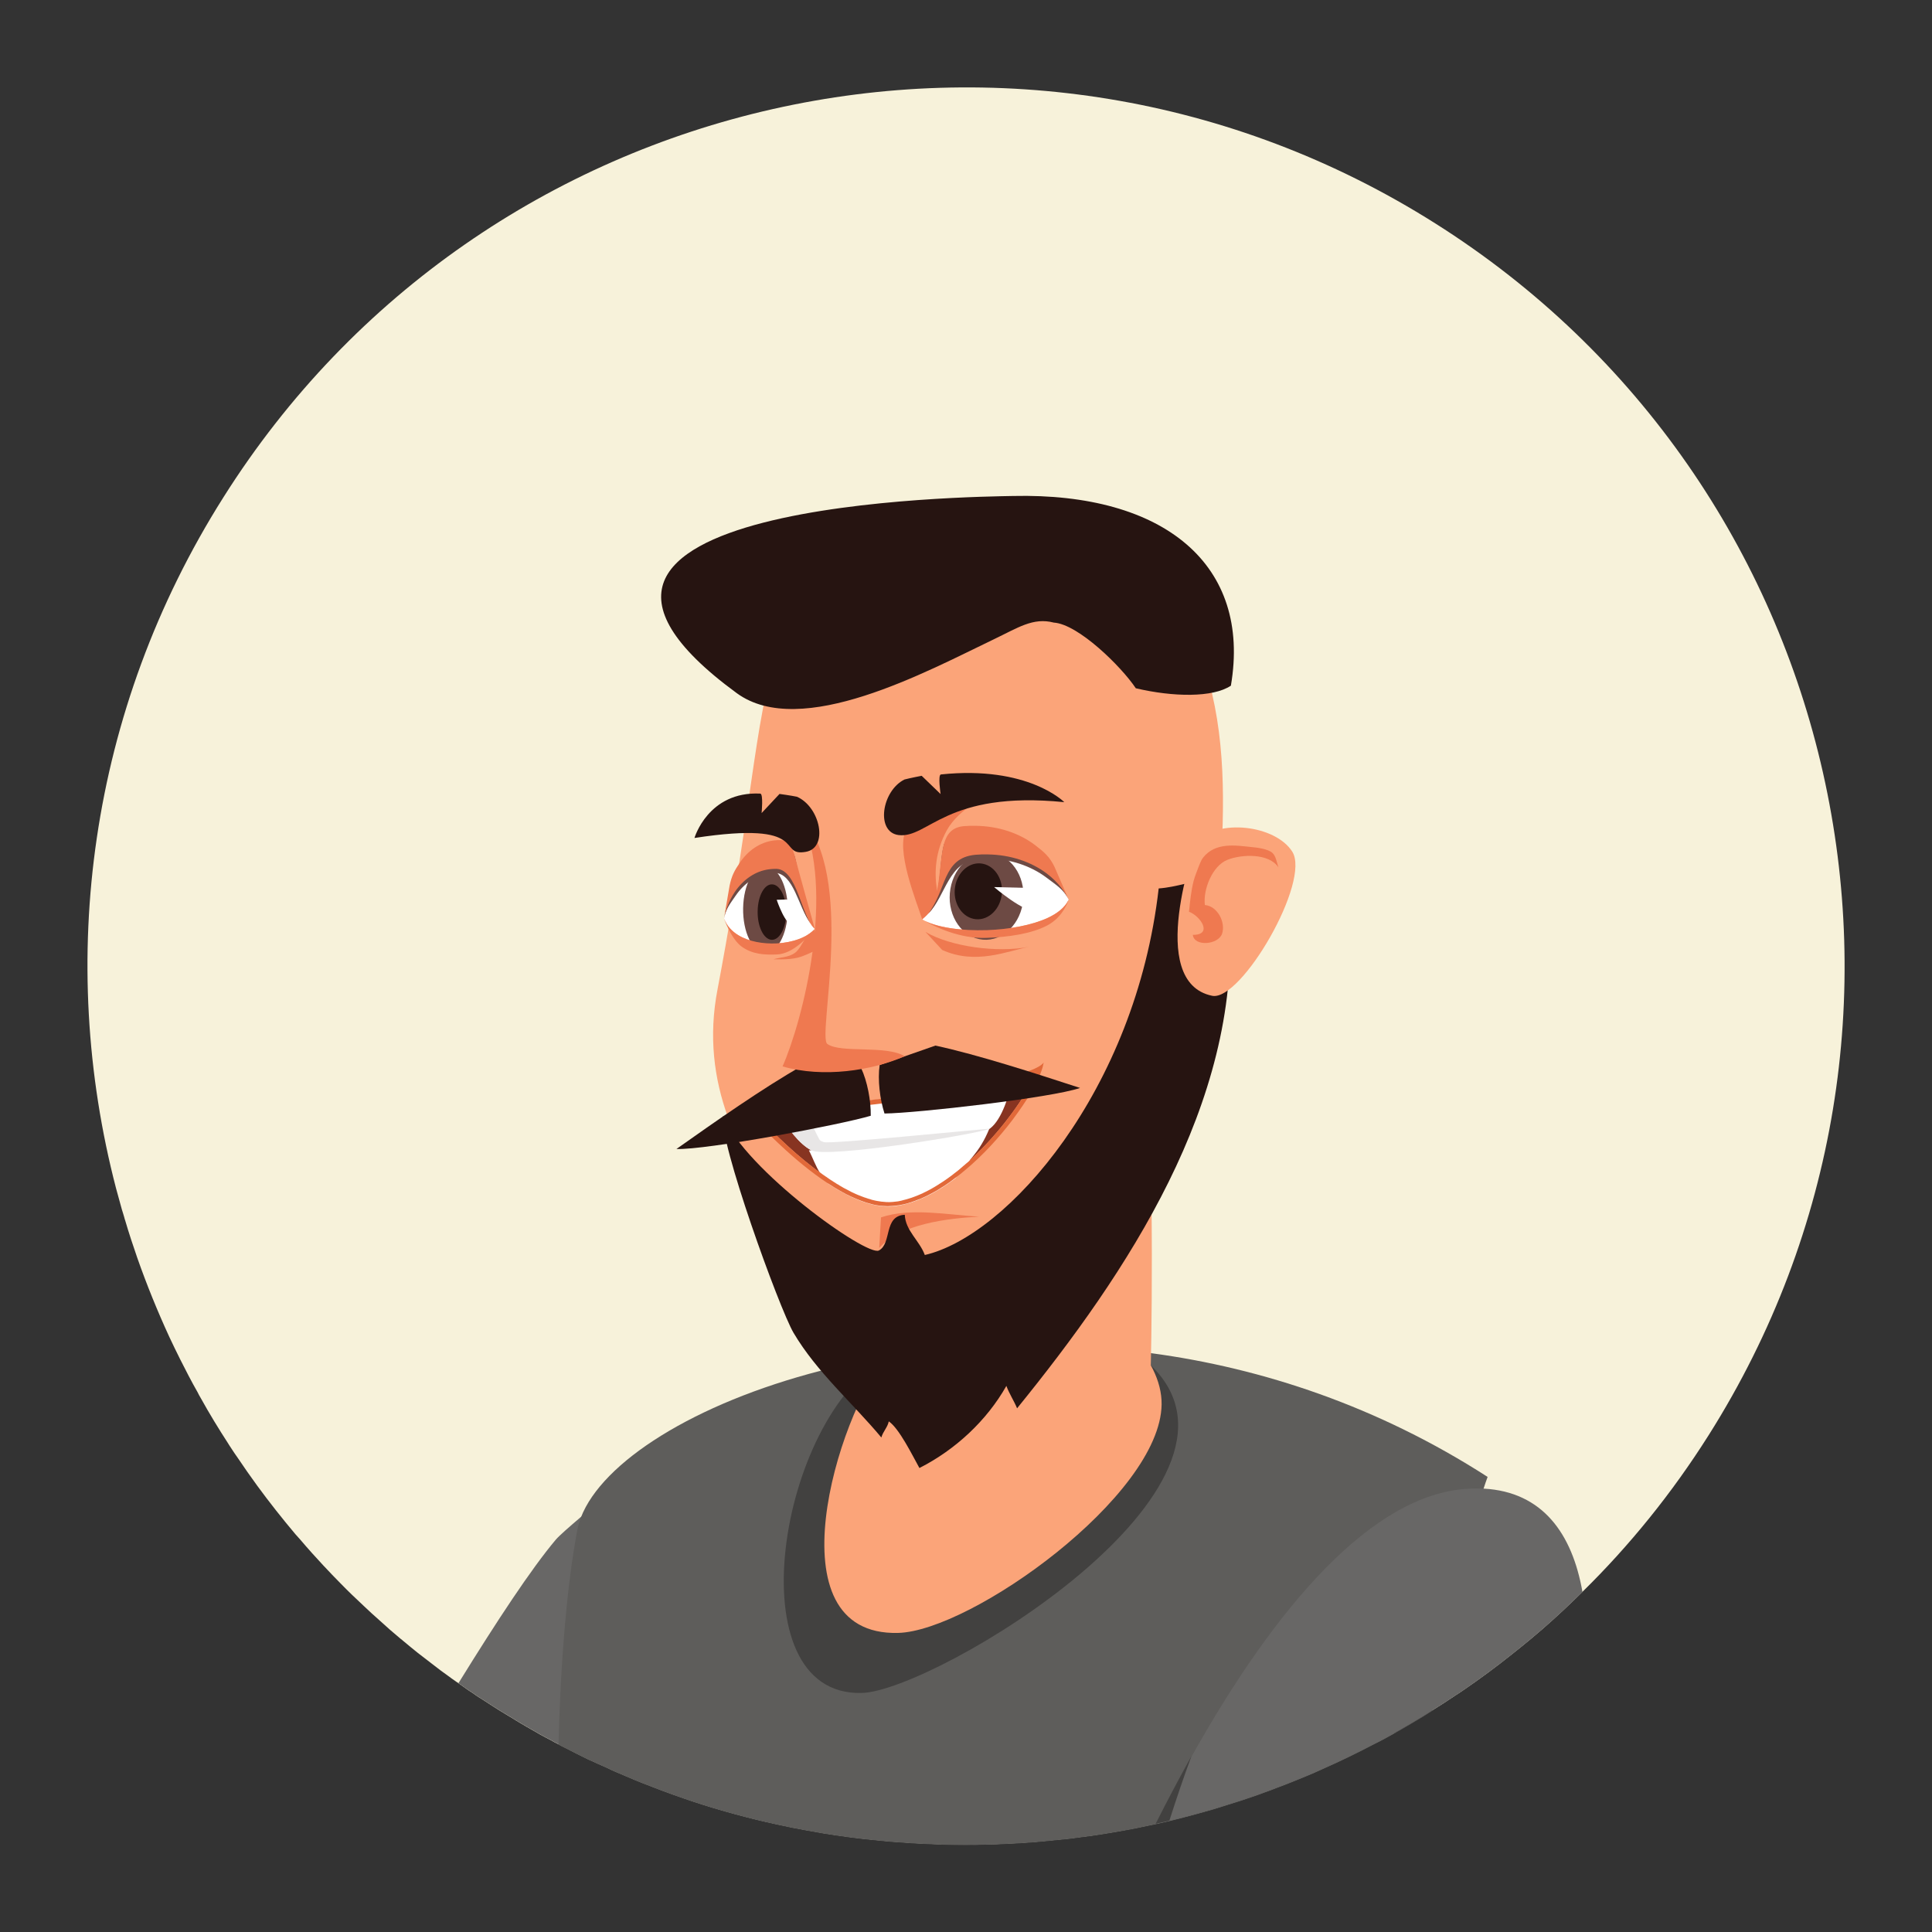 <?xml version="1.0" encoding="utf-8"?>
<!-- Generator: Adobe Illustrator 27.2.0, SVG Export Plug-In . SVG Version: 6.00 Build 0)  -->
<svg version="1.1" id="Layer_1" xmlns="http://www.w3.org/2000/svg" xmlns:xlink="http://www.w3.org/1999/xlink" x="0px" y="0px"
	 viewBox="0 0 171.51 171.51" style="enable-background:new 0 0 171.51 171.51;" xml:space="preserve">
<rect x="0" y="0" width="171.51" height="171.51" fill="#333333" stroke="none"/>
<style type="text/css">
	.st0{fill:#F7F2DA;}
	.st1{fill:#FBA479;}
	.st2{fill:#FFFFFF;}
	.st3{fill:#E1DFEA;}
	.st4{fill:#261411;}
	.st5{fill:#60312B;}
	.st6{fill:#EF7950;}
	.st7{fill:#60281F;}
	.st8{fill:#E8E6E6;}
	.st9{fill:#3A2827;}
	.st10{fill:#CCCCCC;}
	.st11{fill:#595857;}
	.st12{fill:#F28C5F;}
	.st13{fill:#E26939;}
	.st14{fill:#56413D;}
	.st15{fill:#44322E;}
	.st16{fill:#873421;}
	.st17{fill:#EA6CA0;}
	.st18{fill:#DB5290;}
	.st19{fill:#F48656;}
	.st20{fill:#82112F;}
	.st21{fill:#D85039;}
	.st22{fill:#574984;}
	.st23{fill:#291C51;}
	.st24{fill:#FC5135;}
	.st25{fill:#FFCC7B;}
	.st26{fill:#E8A749;}
	.st27{fill:#6D4A44;}
	.st28{fill:#D1E3E8;}
	.st29{fill:#FCFBFA;}
	.st30{fill:#4C4C4B;}
	.st31{fill:#686868;}
	.st32{fill:#FFB884;}
	.st33{fill:#EF9C62;}
	.st34{fill:#874410;}
	.st35{fill:#6D340D;}
	.st36{fill:#E89258;}
	.st37{fill:#3A2E26;}
	.st38{fill:#4C3F35;}
	.st39{opacity:0.1;}
	.st40{fill:#60120F;}
	.st41{fill:#F4F0ED;}
	.st42{fill:#E0312D;}
	.st43{fill:#F42F2F;}
	.st44{fill:#D31111;}
	.st45{fill:#DB9B19;}
	.st46{fill:#AF740B;}
	.st47{fill:#CC2121;}
	.st48{fill:#F74B4B;}
	.st49{fill:#FCF9E8;}
	.st50{opacity:0.5;fill:#827571;}
	.st51{fill:#665D5C;}
	.st52{fill:#4F4746;}
	.st53{fill:#5E3B2F;}
	.st54{fill:#492E27;}
	.st55{opacity:0.4;}
	.st56{fill:#443A36;}
	.st57{fill:#51415E;}
	.st58{fill:#066FB7;}
	.st59{fill:#066396;}
	.st60{fill:#0D8FD6;}
	.st61{fill:#FEAC74;}
	.st62{fill:#E3784C;}
	.st63{fill:#580801;}
	.st64{fill:#440502;}
	.st65{fill:#00ABB2;}
	.st66{fill:#008C8C;}
	.st67{fill:#914E34;}
	.st68{fill:#5B2E1D;}
	.st69{fill:#6A3221;}
	.st70{fill:#FAFAFC;}
	.st71{fill:#2B3B3F;}
	.st72{fill:#3F565B;}
	.st73{fill:#EF7348;}
	.st74{fill:#6F3D26;}
	.st75{fill:#BBBEBF;}
	.st76{fill:#D3D3D3;}
	.st77{fill:#939A9E;}
	.st78{fill:#F79C5E;}
	.st79{fill:#E07832;}
	.st80{fill:#604135;}
	.st81{fill:#EFEAE8;}
	.st82{fill:#4F3229;}
	.st83{fill:#1A3D3A;}
	.st84{fill:#E8E8E8;}
	.st85{fill:#0C83C4;}
	.st86{fill:#1B96EA;}
	.st87{fill:#B50F0F;}
	.st88{opacity:0.4;fill:#E89258;}
	.st89{fill:#26ACF7;}
	.st90{fill:#F45347;}
	.st91{fill:#FF3939;}
	.st92{fill:#686766;}
	.st93{fill:#5E5D5B;}
	.st94{fill:#424140;}
	.st95{fill:#E7E1CB;}
	.st96{fill:#D6CFBA;}
	.st97{fill:#CE5C37;}
	.st98{fill:#B74D30;}
	.st99{fill:#1B313D;}
	.st100{fill:#36474F;}
	.st101{fill:#29526D;}
	.st102{fill:#FCBD88;}
	.st103{fill:#FCA265;}
	.st104{fill:#496B7A;}
	.st105{fill:#B76049;}
	.st106{fill:#EDEDED;}
	.st107{fill:#7C7979;}
	.st108{fill:#EFE6E8;}
	.st109{fill:#B20D28;}
	.st110{fill:#346682;}
	.st111{fill:#AA0E28;}
	.st112{fill:#FF5050;}
	.st113{fill:#781A0E;}
	.st114{fill:#560904;}
	.st115{fill:#FF0B40;}
	.st116{fill:#BC0000;}
	.st117{fill:#FFD731;}
	.st118{fill:#EA6453;}
	.st119{fill:#602618;}
	.st120{fill:#A14F2A;}
	.st121{fill:#3A4E66;}
	.st122{fill:#EAE9EE;}
	.st123{opacity:0.3;fill:#3A4E66;}
	.st124{fill:#5E2701;}
	.st125{fill:#773000;}
	.st126{fill:#EA2F4A;}
	.st127{fill:#C41234;}
	.st128{fill:#F7F0F1;}
	.st129{fill:#F7A76F;}
	.st130{fill:#B24800;}
	.st131{fill:#8C3B03;}
	.st132{fill:#567391;}
	.st133{fill:#FF7271;}
	.st134{fill:#F75E5E;}
	.st135{fill:#700F28;}
	.st136{fill:#9E1533;}
	.st137{fill:#871231;}
	.st138{fill:#211B3A;}
	.st139{fill:#2E2951;}
	.st140{fill:#F28670;}
	.st141{fill:#F46060;}
	.st142{fill:#EBBF44;}
	.st143{fill:#E0A91E;}
	.st144{fill:#FFA992;}
	.st145{fill:#2C363F;}
	.st146{fill:#1D262D;}
	.st147{fill-rule:evenodd;clip-rule:evenodd;fill:#FFF5F5;}
	.st148{opacity:0.2;}
	.st149{fill:#7C4949;}
	.st150{fill:#F9AE7A;}
	.st151{fill:#FFF5F5;}
	.st152{fill:#C92727;}
	.st153{fill:#4C1B05;}
	.st154{fill:#592009;}
	.st155{opacity:0.4;fill:#592009;}
	.st156{fill:#3F1307;}
	.st157{fill:#664472;}
	.st158{fill:#473051;}
	.st159{fill:#352020;}
	.st160{opacity:0.3;fill:#7C4949;}
</style>
<g>
	<path class="st0" d="M151.68,127.41c-3.26,5.16-7.03,9.81-11.21,13.91c-1.16,1.15-2.35,2.26-3.57,3.32
		c-0.35,0.3-0.71,0.61-1.06,0.9c-0.27,0.22-0.54,0.45-0.82,0.67c-0.27,0.22-0.53,0.43-0.8,0.64c-1.39,1.11-2.82,2.17-4.27,3.16
		c-0.23,0.16-0.47,0.32-0.71,0.47c-0.69,0.47-1.39,0.92-2.1,1.36c-0.28,0.18-0.56,0.35-0.84,0.53c-0.68,0.41-1.36,0.82-2.05,1.21
		c-0.17,0.1-0.35,0.19-0.52,0.3c-0.24,0.13-0.48,0.26-0.71,0.39c-0.3,0.17-0.61,0.33-0.94,0.49c-0.03,0.01-0.06,0.04-0.1,0.05
		c-1.49,0.78-3,1.52-4.55,2.2c-0.17,0.08-0.35,0.16-0.53,0.24c-0.06,0.03-0.14,0.06-0.2,0.09c-0.26,0.12-0.52,0.22-0.78,0.33
		c-0.61,0.25-1.21,0.5-1.83,0.74c-0.22,0.08-0.44,0.17-0.66,0.25c-0.04,0.01-0.07,0.03-0.11,0.04c-0.04,0.02-0.09,0.04-0.13,0.05
		c-0.2,0.09-0.42,0.16-0.63,0.24c-0.14,0.05-0.27,0.1-0.42,0.15c-0.09,0.04-0.19,0.07-0.29,0.11c-0.08,0.03-0.17,0.06-0.25,0.09
		c-0.45,0.16-0.9,0.31-1.35,0.46c-0.63,0.2-1.26,0.4-1.88,0.59c-0.01,0-0.01,0.01-0.02,0.01c-0.08,0.03-0.15,0.04-0.23,0.07
		c-0.19,0.06-0.38,0.11-0.56,0.17c-0.51,0.14-1.02,0.29-1.54,0.43c-0.15,0.04-0.3,0.08-0.45,0.12c-0.33,0.09-0.67,0.17-1,0.26
		c-0.1,0.02-0.2,0.05-0.3,0.07c-0.08,0.02-0.15,0.04-0.23,0.06c-0.07,0.01-0.14,0.04-0.21,0.05c-0.39,0.09-0.78,0.18-1.16,0.27
		c-0.02,0.01-0.04,0.01-0.06,0.01c-0.16,0.04-0.32,0.07-0.49,0.1c-0.41,0.09-0.82,0.18-1.23,0.26c-0.01,0-0.03,0.01-0.04,0.01
		c-0.07,0.01-0.15,0.03-0.22,0.04c-0.63,0.12-1.26,0.24-1.89,0.34c-1.14,0.2-2.28,0.36-3.43,0.5c-0.25,0.04-0.51,0.06-0.76,0.09
		c-0.44,0.05-0.87,0.09-1.31,0.13c-0.27,0.03-0.55,0.06-0.82,0.08c-0.48,0.05-0.94,0.08-1.42,0.11c-0.47,0.04-0.94,0.06-1.41,0.08
		c-0.75,0.05-1.49,0.07-2.25,0.08c-0.16,0.01-0.32,0.01-0.47,0.01c-0.04,0-0.07,0.01-0.11,0.01c-0.17,0.01-0.35,0.01-0.52,0
		c-0.17,0.01-0.33,0.01-0.51,0.01c-0.33,0-0.67-0.01-1-0.01c-0.67-0.01-1.35-0.02-2.02-0.06c-1.18-0.04-2.36-0.12-3.54-0.21
		c-0.22-0.02-0.44-0.04-0.66-0.06c-0.3-0.03-0.6-0.06-0.9-0.09c-1.51-0.14-3.01-0.35-4.51-0.59c-0.58-0.1-1.16-0.2-1.74-0.31
		c-0.18-0.04-0.37-0.07-0.56-0.11c-0.17-0.03-0.33-0.06-0.5-0.09c-0.06-0.01-0.12-0.04-0.18-0.04c-0.28-0.06-0.56-0.12-0.85-0.18
		c-0.08-0.01-0.16-0.04-0.24-0.05c-0.33-0.07-0.65-0.14-0.98-0.22h-0.01c-1.21-0.28-2.41-0.59-3.61-0.93
		c-0.12-0.04-0.24-0.07-0.35-0.1c-1.11-0.32-2.22-0.67-3.32-1.05c-0.35-0.12-0.7-0.25-1.05-0.37c-0.2-0.07-0.4-0.14-0.6-0.22
		c-0.29-0.1-0.57-0.21-0.85-0.32c-0.86-0.32-1.72-0.66-2.57-1.03c-0.01-0.01-0.03-0.01-0.04-0.02c-0.06-0.02-0.12-0.04-0.17-0.07
		c-0.05-0.02-0.11-0.04-0.16-0.07c-0.31-0.12-0.62-0.26-0.94-0.4c-0.1-0.04-0.19-0.09-0.29-0.14c-0.24-0.11-0.48-0.21-0.71-0.32
		c-0.22-0.09-0.43-0.19-0.64-0.29c-0.17-0.07-0.33-0.15-0.5-0.22c-0.35-0.17-0.69-0.34-1.03-0.51c-0.28-0.14-0.56-0.29-0.84-0.43
		c-0.05-0.02-0.11-0.05-0.16-0.08c-0.22-0.1-0.43-0.22-0.64-0.33c-0.12-0.06-0.22-0.12-0.33-0.17c-0.03-0.01-0.07-0.03-0.09-0.05
		c-0.05-0.02-0.09-0.05-0.14-0.08c-0.34-0.17-0.67-0.35-1-0.53c-0.16-0.09-0.31-0.17-0.47-0.27c-0.04-0.02-0.08-0.04-0.12-0.07
		c-0.45-0.25-0.9-0.51-1.35-0.78c-0.19-0.12-0.38-0.22-0.57-0.35c-0.01-0.01-0.02-0.01-0.03-0.02c-0.06-0.03-0.12-0.07-0.19-0.11
		c-0.09-0.06-0.19-0.12-0.28-0.17c-0.18-0.11-0.36-0.22-0.53-0.32c-0.12-0.07-0.23-0.14-0.35-0.22c-0.12-0.07-0.24-0.15-0.35-0.22
		c-0.24-0.15-0.48-0.31-0.71-0.46c-0.04-0.03-0.09-0.06-0.14-0.09c-0.04-0.02-0.07-0.05-0.11-0.07c-0.04-0.03-0.08-0.05-0.12-0.08
		l-0.06-0.04c-0.01-0.01-0.02-0.01-0.03-0.01c-0.21-0.13-0.4-0.26-0.6-0.41c-0.25-0.15-0.49-0.32-0.73-0.49
		c-0.01-0.01-0.04-0.02-0.05-0.04c-0.03-0.01-0.06-0.04-0.09-0.06c-0.11-0.08-0.21-0.15-0.31-0.22c-0.04-0.02-0.07-0.05-0.1-0.07
		c-0.07-0.04-0.13-0.09-0.19-0.13c-0.16-0.12-0.32-0.22-0.47-0.33c-0.02-0.01-0.04-0.03-0.05-0.04c-0.61-0.43-1.2-0.87-1.78-1.33
		c-0.38-0.29-0.76-0.58-1.13-0.87c-0.45-0.36-0.9-0.73-1.34-1.1c-0.06-0.06-0.14-0.12-0.21-0.17c-0.62-0.51-1.23-1.05-1.83-1.6
		c-0.48-0.42-0.95-0.85-1.41-1.29c-0.71-0.66-1.42-1.34-2.09-2.03c-0.49-0.49-0.97-1-1.44-1.5c-0.01-0.01-0.03-0.02-0.04-0.04
		c-0.72-0.77-1.42-1.55-2.09-2.34c-0.15-0.16-0.29-0.32-0.43-0.48c-1.17-1.39-2.3-2.82-3.37-4.28c-0.6-0.82-1.18-1.65-1.75-2.5
		c-0.1-0.14-0.2-0.29-0.3-0.43c-0.16-0.24-0.32-0.48-0.48-0.73c-0.01-0.03-0.02-0.04-0.04-0.07c-0.87-1.34-1.7-2.7-2.47-4.09
		c-0.09-0.15-0.19-0.33-0.27-0.5c-0.55-0.96-1.05-1.94-1.55-2.93c-0.33-0.66-0.64-1.3-0.95-1.96c-1.06-2.3-2.01-4.64-2.85-7.03
		c-0.38-1.1-0.75-2.21-1.08-3.34c-0.03-0.09-0.06-0.17-0.08-0.27c-0.06-0.23-0.14-0.45-0.21-0.69c-0.18-0.63-0.35-1.26-0.52-1.89
		c-5.25-20.15-2.47-42.35,9.54-61.34C42.84,7.68,91.01-3.18,127.41,19.83C163.83,42.83,174.69,91,151.68,127.41z"/>
	<g>
		<path class="st92" d="M68.76,147.92c-2.58,3.94-5.26,7.86-8.02,11.72c-0.35-0.12-0.7-0.25-1.05-0.37c-0.2-0.07-0.4-0.14-0.6-0.22
			c-0.29-0.1-0.57-0.21-0.85-0.32c-0.86-0.32-1.72-0.66-2.57-1.03c-0.01-0.01-0.03-0.01-0.04-0.02c-0.06-0.02-0.12-0.04-0.17-0.07
			c-0.05-0.02-0.11-0.04-0.16-0.07c-0.31-0.12-0.62-0.26-0.94-0.4c-0.1-0.04-0.19-0.09-0.29-0.14c-0.24-0.11-0.48-0.21-0.71-0.32
			c-0.22-0.09-0.43-0.19-0.64-0.29c-0.17-0.07-0.33-0.15-0.5-0.22c-0.35-0.17-0.69-0.34-1.03-0.51c-0.28-0.14-0.56-0.29-0.84-0.43
			c-0.05-0.02-0.11-0.05-0.16-0.08c-0.22-0.1-0.43-0.22-0.64-0.33c-0.12-0.06-0.22-0.12-0.33-0.17c-0.03-0.01-0.07-0.03-0.09-0.05
			c-0.05-0.02-0.09-0.05-0.14-0.08c-0.34-0.17-0.67-0.35-1-0.53c-0.16-0.09-0.31-0.17-0.47-0.27c-0.04-0.02-0.08-0.04-0.12-0.07
			c-0.45-0.25-0.9-0.51-1.35-0.78c-0.19-0.12-0.38-0.22-0.57-0.35c-0.01-0.01-0.02-0.01-0.03-0.02c-0.06-0.03-0.12-0.07-0.19-0.11
			c-0.09-0.06-0.19-0.12-0.28-0.17c-0.18-0.11-0.36-0.22-0.53-0.32c-0.12-0.07-0.23-0.14-0.35-0.22c-0.12-0.07-0.24-0.15-0.35-0.22
			c-0.24-0.15-0.48-0.31-0.71-0.46c-0.04-0.03-0.09-0.06-0.14-0.09c-0.04-0.02-0.07-0.05-0.11-0.07c-0.04-0.03-0.08-0.05-0.12-0.08
			l-0.06-0.04c-0.01-0.01-0.02-0.01-0.03-0.01c-0.21-0.13-0.4-0.26-0.6-0.41c-0.25-0.15-0.49-0.32-0.73-0.49
			c-0.01-0.01-0.04-0.02-0.05-0.04c-0.03-0.01-0.06-0.04-0.09-0.06c-0.11-0.08-0.21-0.15-0.31-0.22c-0.04-0.02-0.07-0.05-0.1-0.07
			c3.43-5.55,6.46-10.15,8.64-12.74c0.31-0.36,1.18-1.12,2.2-1.99c1.88-1.57,4.28-3.52,4.86-4.15L68.76,147.92z"/>
		<g>
			<path class="st93" d="M132.06,131.11c-0.12,0.34-0.25,0.69-0.36,1.04c-1.73,5.05-3.21,11.71-4.5,19.42
				c-0.01,0.1-0.04,0.19-0.05,0.3c-0.28,0.18-0.56,0.35-0.84,0.53c-0.68,0.41-1.36,0.82-2.05,1.21c-0.17,0.1-0.35,0.19-0.52,0.3
				c-0.24,0.13-0.48,0.26-0.71,0.39c-0.3,0.17-0.61,0.33-0.94,0.49c-0.03,0.01-0.06,0.04-0.1,0.05c-1.49,0.78-3,1.52-4.55,2.2
				c-0.17,0.08-0.35,0.16-0.53,0.24c-0.06,0.03-0.14,0.06-0.2,0.09c-0.26,0.12-0.52,0.22-0.78,0.33c-0.61,0.25-1.21,0.5-1.83,0.74
				c-0.22,0.08-0.44,0.17-0.66,0.25c-0.04,0.01-0.07,0.03-0.11,0.04c-0.04,0.02-0.09,0.04-0.13,0.05c-0.2,0.09-0.42,0.16-0.63,0.24
				c-0.14,0.05-0.27,0.1-0.42,0.15c-0.09,0.04-0.19,0.07-0.29,0.11c-0.08,0.03-0.17,0.06-0.25,0.09c-0.45,0.16-0.9,0.31-1.35,0.46
				c-0.63,0.2-1.26,0.4-1.88,0.59c-0.01,0-0.01,0.01-0.02,0.01c-0.08,0.03-0.15,0.04-0.23,0.07c-0.19,0.06-0.38,0.11-0.56,0.17
				c-0.51,0.14-1.02,0.29-1.54,0.43c-0.15,0.04-0.3,0.08-0.45,0.12c-0.33,0.09-0.67,0.17-1,0.26c-0.1,0.02-0.2,0.05-0.3,0.07
				c-0.08,0.02-0.15,0.04-0.23,0.06c-0.07,0.01-0.14,0.04-0.21,0.05c-0.39,0.09-0.78,0.18-1.16,0.27c-0.02,0.01-0.04,0.01-0.06,0.01
				c-0.16,0.04-0.32,0.07-0.49,0.1c-0.41,0.09-0.82,0.18-1.23,0.26c-0.01,0-0.03,0.01-0.04,0.01c-0.07,0.01-0.15,0.03-0.22,0.04
				c-0.63,0.12-1.26,0.24-1.89,0.34c-1.14,0.2-2.28,0.36-3.43,0.5c-0.25,0.04-0.51,0.06-0.76,0.09c-0.44,0.05-0.87,0.09-1.31,0.13
				c-0.27,0.03-0.55,0.06-0.82,0.08c-0.48,0.05-0.94,0.08-1.42,0.11c-0.47,0.04-0.94,0.06-1.41,0.08c-0.75,0.05-1.49,0.07-2.25,0.08
				c-0.16,0.01-0.32,0.01-0.47,0.01c-0.04,0-0.07,0.01-0.11,0.01c-0.17,0.01-0.35,0.01-0.52,0c-0.17,0.01-0.33,0.01-0.51,0.01
				c-0.33,0-0.67-0.01-1-0.01c-0.67-0.01-1.35-0.02-2.02-0.06c-1.18-0.04-2.36-0.12-3.54-0.21c-0.22-0.02-0.44-0.04-0.66-0.06
				c-0.3-0.03-0.6-0.06-0.9-0.09c-1.51-0.14-3.01-0.35-4.51-0.59c-0.58-0.1-1.16-0.2-1.74-0.31c-0.18-0.04-0.37-0.07-0.56-0.11
				c-0.17-0.03-0.33-0.06-0.5-0.09c-0.06-0.01-0.12-0.04-0.18-0.04c-0.28-0.06-0.56-0.12-0.85-0.18c-0.08-0.01-0.16-0.04-0.24-0.05
				c-0.33-0.07-0.65-0.14-0.98-0.22h-0.01c-1.21-0.28-2.41-0.59-3.61-0.93c-0.12-0.04-0.24-0.07-0.35-0.1
				c-1.11-0.32-2.22-0.67-3.32-1.05c-0.35-0.12-0.7-0.25-1.05-0.37c-0.2-0.07-0.4-0.14-0.6-0.22c-0.29-0.1-0.57-0.21-0.85-0.32
				c-0.86-0.32-1.72-0.66-2.57-1.03c-0.01-0.01-0.03-0.01-0.04-0.02c-0.06-0.02-0.12-0.04-0.17-0.07c-0.05-0.02-0.11-0.04-0.16-0.07
				c-0.31-0.12-0.62-0.26-0.94-0.4c-0.1-0.04-0.19-0.09-0.29-0.14c-0.24-0.11-0.48-0.21-0.71-0.32c-0.22-0.09-0.43-0.19-0.64-0.29
				c-0.17-0.07-0.33-0.15-0.5-0.22c-0.35-0.17-0.69-0.34-1.03-0.51c-0.28-0.14-0.56-0.29-0.84-0.43c-0.05-0.02-0.11-0.05-0.16-0.08
				c-0.22-0.1-0.43-0.22-0.64-0.33c0.19-7.61,0.79-14.44,1.67-19.04c0.07-0.37,0.18-0.74,0.32-1.12
				c1.89-4.9,10.01-10.12,21.31-13.03c1.85-0.48,3.79-0.9,5.81-1.23c0.66-0.11,1.31-0.22,1.99-0.31c0.84-0.12,1.69-0.22,2.55-0.32
				c0.49-0.05,0.98-0.1,1.48-0.14c3.21-0.28,6.56-0.37,9.99-0.23c0.66,0.03,1.34,0.07,2.01,0.11c1.26,0.09,2.51,0.2,3.78,0.35
				c0.29,0.03,0.57,0.07,0.86,0.1c0.29,0.04,0.58,0.07,0.87,0.12C112.04,121.45,122.33,124.84,132.06,131.11z"/>
			<path class="st94" d="M127.2,151.56c-0.01,0.1-0.04,0.19-0.05,0.3c-0.28,0.18-0.56,0.35-0.84,0.53
				c-0.68,0.41-1.36,0.82-2.05,1.21c-0.17,0.1-0.35,0.19-0.52,0.3c0.93-2.13,1.96-3.96,3.07-5L127.2,151.56z"/>
		</g>
		<g>
			<g>
				<path class="st94" d="M78.65,120.55l14.84-0.2c4.39-1.12,5.67-2.03,8.67,0.85c11.11,10.69-19.17,28.92-25.66,29.09
					C65.15,150.58,69.11,125.85,78.65,120.55z"/>
				<path class="st1" d="M78.65,120.55l15.44-3.56c4.39-1.12,9.09,3.53,9.03,7.69c-0.11,8.12-16.91,20.12-23.4,20.28
					C68.37,145.24,74.35,125.63,78.65,120.55z"/>
				<g>
					<path class="st1" d="M80.54,97.34l-2.22,27.24l23.84-3.38c0,0,0.41-16.19-0.49-30.78C101.33,84.83,80.54,97.34,80.54,97.34z"/>
					<path class="st6" d="M80.09,102.96l-1.3,15.92c9.45,4.34,19.04-8.06,21.56-12.24c3-4.98,1.71-10.09,1.71-10.09l-16.57,4.02
						L80.09,102.96z"/>
				</g>
			</g>
			<path class="st1" d="M107.56,92.68c-0.14-13.36,3.54-26.24-2.35-37.67c-1.88-3.65-11.7-8.52-13.59-9.25
				c-1.18-0.46-2.42-0.8-3.67-1.04c-1.27-0.05-2.55,0.01-3.8,0.19c-2,0.29-9.02,4.61-11.35,7c-4.68,4.81-4.96,9.82-6.81,22.29
				c-0.56,3.8-1.28,8.29-2.3,13.67c-1.57,8.24,1.85,14.92,6.72,21.29c2.51,3.29,1.19,6.33,6.23,6.87
				c11.09,0.68,18.44-6.07,23.08-10.52C103.88,101.53,107.61,98.13,107.56,92.68z"/>
			<path class="st6" d="M86.92,108.01c-2.8,0.14-7.03,0.65-8.87,2.78l0.16-2.72C80.85,107.19,84.1,107.84,86.92,108.01z"/>
			<path class="st4" d="M100.83,61.1c3.32,0.78,6.84,0.84,8.44-0.23c1.83-10.71-5.89-17.15-19.35-16.84
				c-3.05,0.07-47.86,0.41-24.52,17.5c5.7,4.17,16.92-1.95,22.81-4.77c2.16-1.03,3.5-1.97,5.34-1.49
				C95.73,55.41,99.55,59.18,100.83,61.1z"/>
			<g>
				<path class="st16" d="M91.97,95.25c-1.37,3.34-7.37,10.95-12.76,11.45c-4.16,0.39-10.15-5.66-12.12-7.78
					c1.65,0,4.57-0.25,6.02-0.39C74.74,98.37,87.88,97.1,91.97,95.25z"/>
				<g>
					<path class="st2" d="M87.94,99.9c-0.32,0.88-0.82,1.83-1.43,2.58c-0.16,0.2-0.32,0.4-0.48,0.61c-0.4,0.51-0.8,1.03-1.22,1.52
						c-1.78,1.34-3.69,2.31-5.56,2.48c-1.76,0.16-3.79-0.74-5.73-2.01l-0.15-0.28c-0.22-0.18-0.4-0.4-0.56-0.65
						c-0.41-0.62-0.66-1.39-1-2.02C72.8,102.06,87.24,99.97,87.94,99.9z"/>
					<g>
						<path class="st2" d="M90.03,95.5c-0.47,1.74-1.06,3.85-2.14,4.68c-0.25,0.19-1.65,0.54-3.54,0.92
							c-4.24,0.84-10.91,1.75-12.32,1.02c-1.09-0.57-2.12-1.97-2.94-3.35c-0.06-0.11-0.13-0.21-0.19-0.32
							c0.16-0.01,0.34-0.02,0.52-0.03c0.63-0.04,1.33-0.09,2.09-0.15C77.12,97.8,85.65,96.75,90.03,95.5z"/>
						<path class="st8" d="M87.89,100.19c-0.9,0.45-14.45,2.67-15.86,1.93c-1.09-0.57-2.12-1.97-2.94-3.35l0.33-0.35
							c0.63-0.04,1.33-0.09,2.09-0.15c0.28,0.89,0.67,1.81,1.07,2.58c0.22,0.41,0.18,0.41,0.56,0.54
							C73.71,101.58,86.3,100.32,87.89,100.19z"/>
					</g>
				</g>
				<path class="st13" d="M92.27,94.65c-0.25,0.15-0.58,0.3-0.99,0.45c-0.36,0.14-0.78,0.27-1.24,0.4h-0.01
					c-0.13,0.04-0.26,0.07-0.4,0.11c-0.13,0.04-0.27,0.07-0.42,0.11c-0.09,0.02-0.18,0.04-0.27,0.06c-0.08,0.02-0.16,0.04-0.24,0.06
					c-0.01,0.01-0.03,0.01-0.04,0.01c-0.06,0.01-0.14,0.04-0.21,0.05c-0.02,0.01-0.04,0.01-0.07,0.01
					c-0.02,0.01-0.05,0.01-0.07,0.01c-0.03,0.01-0.06,0.01-0.09,0.01c-0.02,0.01-0.04,0.01-0.06,0.01
					c-0.04,0.01-0.07,0.02-0.11,0.03c-0.06,0.01-0.12,0.02-0.17,0.04c-0.05,0.01-0.12,0.03-0.17,0.04
					c-0.04,0.01-0.09,0.02-0.13,0.03c-0.1,0.02-0.21,0.04-0.32,0.06c-0.02,0.01-0.05,0.01-0.07,0.01c-0.09,0.02-0.18,0.04-0.27,0.06
					c-0.03,0-0.06,0.01-0.09,0.01c-0.06,0.01-0.12,0.03-0.19,0.04c-0.06,0.01-0.11,0.02-0.17,0.04c-0.06,0.01-0.13,0.02-0.19,0.03
					c-0.09,0.02-0.19,0.04-0.28,0.06c-0.09,0.01-0.17,0.03-0.25,0.04c-0.01,0.01-0.03,0.01-0.04,0.01
					c-0.03,0.01-0.06,0.01-0.09,0.01c-0.04,0.01-0.06,0.01-0.1,0.02c-0.03,0.01-0.07,0.01-0.09,0.01c-0.03,0.01-0.05,0.01-0.07,0.01
					c-0.02,0.01-0.04,0.01-0.07,0.01c-0.01,0-0.01,0-0.01,0.01c-0.02,0-0.04,0.01-0.07,0.01c-0.02,0-0.05,0.01-0.07,0.01
					c-0.01,0.01-0.02,0.01-0.04,0.01c-0.08,0.01-0.17,0.04-0.25,0.04c-0.09,0.01-0.17,0.03-0.25,0.04
					c-0.05,0.01-0.11,0.02-0.16,0.03c-0.07,0.01-0.13,0.02-0.19,0.03c-0.17,0.03-0.32,0.06-0.5,0.09h-0.02
					c-0.07,0.01-0.13,0.02-0.19,0.03l-0.01,0.01c-0.04,0.01-0.07,0.01-0.11,0.01c-0.12,0.02-0.25,0.04-0.38,0.06
					c-0.07,0.01-0.15,0.02-0.23,0.04c-0.11,0.01-0.21,0.04-0.32,0.05c-0.14,0.02-0.27,0.04-0.41,0.06c-0.19,0.03-0.4,0.06-0.59,0.09
					c-0.09,0.01-0.17,0.02-0.26,0.04c-0.13,0.01-0.26,0.04-0.39,0.06c-0.05,0.01-0.09,0.01-0.14,0.01
					c-0.04,0.01-0.07,0.01-0.11,0.01c-0.12,0.02-0.25,0.04-0.38,0.05c-0.08,0.01-0.16,0.03-0.24,0.04c-0.19,0.03-0.4,0.05-0.6,0.08
					c-0.07,0.01-0.14,0.02-0.22,0.03c-0.04,0-0.09,0.01-0.14,0.01c-0.02,0.01-0.04,0.01-0.07,0.01c-0.2,0.03-0.4,0.05-0.61,0.08
					c0,0,0,0-0.01,0c-0.04,0.01-0.09,0.01-0.14,0.01c-0.19,0.02-0.4,0.05-0.6,0.07c-0.07,0.01-0.14,0.02-0.22,0.03
					c-0.06,0.01-0.12,0.01-0.17,0.02c-0.15,0.01-0.3,0.03-0.43,0.04c-0.12,0.01-0.23,0.03-0.35,0.04c-0.1,0.01-0.2,0.02-0.3,0.04
					c-0.1,0.01-0.2,0.02-0.3,0.03c-0.27,0.03-0.53,0.06-0.79,0.09c-0.04,0-0.09,0.01-0.13,0.01c-0.01,0.01-0.01,0.01-0.02,0.01
					c-0.14,0.01-0.29,0.03-0.43,0.04c-0.02,0-0.04,0-0.06,0.01c-0.02,0-0.04,0-0.07,0.01c-0.11,0.01-0.22,0.02-0.32,0.03
					c-0.11,0.01-0.2,0.02-0.3,0.03c-0.19,0.02-0.38,0.04-0.56,0.06c-0.32,0.03-0.65,0.06-0.96,0.09c-0.23,0.02-0.45,0.04-0.68,0.06
					c-0.09,0.01-0.19,0.01-0.28,0.02c-0.16,0.01-0.32,0.03-0.47,0.04c-0.04,0.01-0.09,0.01-0.12,0.01l-0.28,0.02
					c-0.06,0.01-0.13,0.01-0.19,0.01c-0.09,0.01-0.17,0.01-0.25,0.02c-0.09,0.01-0.17,0.01-0.26,0.01
					c-0.08,0.01-0.15,0.01-0.22,0.01c-0.09,0.01-0.18,0.01-0.27,0.01c-0.01,0-0.01,0-0.01,0c-0.07,0.01-0.16,0.01-0.23,0.02
					c-0.77,0.04-1.41,0.07-1.88,0.07c-0.48,0-0.79-0.03-0.9-0.07c0,0,0.92,1.07,2.34,2.46c0.17,0.17,0.36,0.35,0.55,0.53
					c0.1,0.1,0.21,0.2,0.32,0.3c1.21,1.13,2.66,2.35,4.18,3.35c0.07,0.04,0.13,0.08,0.19,0.12c0.13,0.08,0.25,0.16,0.38,0.24
					c0.05,0.03,0.1,0.06,0.15,0.09c0.13,0.08,0.25,0.14,0.37,0.22c0.02,0.01,0.04,0.01,0.05,0.02c0.09,0.06,0.19,0.11,0.29,0.16
					c0.09,0.06,0.19,0.11,0.29,0.15c0.15,0.08,0.3,0.15,0.46,0.22c0.11,0.05,0.22,0.1,0.34,0.15c0.29,0.12,0.58,0.23,0.86,0.32
					c0.2,0.06,0.41,0.12,0.61,0.17c0.17,0.04,0.33,0.07,0.49,0.09c0.13,0.02,0.25,0.04,0.38,0.04c0.14,0.01,0.27,0.02,0.41,0.02
					c0.15,0,0.3-0.01,0.45-0.02c0.17-0.01,0.33-0.04,0.51-0.06c0.05-0.01,0.11-0.01,0.17-0.03c0.1-0.02,0.2-0.04,0.31-0.06
					c0.1-0.02,0.21-0.05,0.32-0.08c0.09-0.03,0.19-0.06,0.29-0.09c0.01,0,0.01,0,0.01,0c0.05-0.02,0.11-0.04,0.16-0.06
					c0.05-0.01,0.1-0.04,0.15-0.05c0.01,0,0.02-0.01,0.03-0.01c0.09-0.04,0.19-0.07,0.28-0.11c0.08-0.03,0.16-0.06,0.25-0.09
					c0.12-0.05,0.23-0.11,0.35-0.16c0.03-0.01,0.06-0.03,0.09-0.04c0.08-0.04,0.16-0.08,0.24-0.12c0.12-0.07,0.25-0.13,0.38-0.2
					c0.24-0.12,0.46-0.26,0.69-0.4c0.01,0,0.01-0.01,0.01-0.01c0.1-0.06,0.21-0.13,0.32-0.2c0-0.01,0.01-0.01,0.02-0.01
					c0.11-0.08,0.22-0.15,0.32-0.22c0,0,0.01,0,0.01-0.01c0.1-0.06,0.18-0.12,0.27-0.19c0.13-0.09,0.27-0.2,0.4-0.3
					c0.28-0.21,0.56-0.43,0.84-0.67c1.59-1.32,3.03-2.91,4.19-4.43c0.32-0.43,0.63-0.86,0.91-1.27c0.17-0.25,0.33-0.49,0.48-0.73
					c0.12-0.21,0.25-0.42,0.36-0.62c0.26-0.43,0.47-0.85,0.64-1.23c0.04-0.07,0.06-0.14,0.09-0.22c0.1-0.24,0.17-0.46,0.23-0.66
					c0.04-0.15,0.07-0.28,0.09-0.4C92.54,94.47,92.42,94.55,92.27,94.65z M91.92,95.38c0,0.01,0,0.01-0.01,0.01l-0.06,0.16
					c-0.01,0.03-0.04,0.07-0.05,0.11l-0.02,0.03l-0.01,0.01c-0.01,0.01-0.01,0.03-0.01,0.04c-0.03,0.06-0.06,0.11-0.09,0.17
					c-0.01,0.01-0.01,0.02-0.01,0.03l-0.01,0.01c-0.06,0.13-0.14,0.27-0.22,0.41c-0.04,0.08-0.09,0.17-0.14,0.25
					c-0.04,0.08-0.09,0.15-0.13,0.23c-0.06,0.09-0.12,0.19-0.18,0.3c-0.08,0.13-0.17,0.27-0.26,0.41c-0.01,0.01-0.01,0.01-0.01,0.02
					c-0.11,0.17-0.23,0.35-0.35,0.53c-0.01,0.01-0.02,0.03-0.04,0.04c-0.04,0.05-0.07,0.1-0.11,0.16c-0.01,0.02-0.03,0.04-0.04,0.06
					c-0.07,0.08-0.12,0.17-0.19,0.25c-0.02,0.04-0.04,0.07-0.06,0.09c-0.07,0.1-0.14,0.2-0.22,0.3c-0.07,0.09-0.14,0.18-0.21,0.27
					c-0.04,0.06-0.09,0.12-0.13,0.17c-0.02,0.03-0.04,0.07-0.06,0.09c-0.03,0.03-0.06,0.07-0.08,0.1c-0.06,0.08-0.13,0.16-0.19,0.24
					c-0.09,0.12-0.19,0.24-0.29,0.35c-0.02,0.02-0.04,0.05-0.06,0.07c-0.02,0.01-0.03,0.03-0.04,0.05
					c-0.01,0.01-0.03,0.03-0.04,0.05c-0.1,0.12-0.21,0.24-0.32,0.36c-0.01,0.01-0.01,0.02-0.02,0.03c-0.13,0.15-0.26,0.3-0.4,0.45
					c0,0.01-0.01,0.01-0.01,0.01c-0.02,0.02-0.04,0.04-0.05,0.06c-0.07,0.07-0.14,0.14-0.21,0.22c-0.07,0.08-0.14,0.15-0.21,0.22
					c-0.07,0.07-0.14,0.14-0.21,0.22c-0.01,0.01-0.03,0.04-0.05,0.05c-0.02,0.02-0.04,0.04-0.07,0.07c-0.04,0.03-0.07,0.07-0.1,0.09
					c-0.08,0.09-0.17,0.17-0.25,0.25c-0.01,0.01-0.01,0.01-0.03,0.02c-0.05,0.06-0.1,0.11-0.16,0.16c-0.08,0.07-0.16,0.15-0.24,0.22
					c-0.02,0.02-0.04,0.04-0.06,0.05c-0.02,0.03-0.05,0.05-0.07,0.07c0,0-0.01,0-0.01,0.01L86.11,103
					c-0.04,0.04-0.09,0.08-0.13,0.12c-0.04,0.03-0.07,0.06-0.11,0.09c-0.01,0.01-0.04,0.04-0.06,0.05
					c-0.01,0.01-0.03,0.03-0.05,0.04c-0.06,0.05-0.12,0.1-0.18,0.16c-0.01,0.01-0.02,0.01-0.03,0.02c-0.14,0.13-0.3,0.25-0.44,0.38
					c-0.08,0.06-0.15,0.12-0.23,0.18c-0.04,0.04-0.08,0.06-0.12,0.09c-0.08,0.06-0.17,0.13-0.25,0.2c-0.25,0.19-0.51,0.37-0.76,0.54
					c-0.13,0.09-0.26,0.17-0.39,0.25c0,0-0.01,0.01-0.01,0.01c-0.12,0.07-0.22,0.14-0.34,0.21c-0.12,0.07-0.24,0.14-0.36,0.21
					c-0.12,0.07-0.24,0.13-0.36,0.19c-0.11,0.06-0.22,0.11-0.33,0.16c-0.01,0.01-0.04,0.02-0.05,0.03c-0.12,0.05-0.23,0.1-0.35,0.15
					c-0.12,0.05-0.23,0.1-0.35,0.14c-0.1,0.04-0.2,0.07-0.3,0.11c-0.02,0.01-0.04,0.01-0.07,0.02c-0.03,0.01-0.06,0.02-0.09,0.03
					c-0.19,0.06-0.38,0.12-0.57,0.16c-0.05,0.01-0.09,0.03-0.14,0.04c-0.04,0.01-0.09,0.02-0.14,0.03c-0.01,0-0.04,0.01-0.06,0.01
					c-0.01,0-0.01,0.01-0.02,0.01h-0.01c-0.04,0.01-0.07,0.01-0.11,0.02c-0.03,0.01-0.06,0.01-0.09,0.01
					c-0.06,0.01-0.12,0.01-0.18,0.02c-0.07,0.01-0.13,0.01-0.19,0.02c-0.07,0.01-0.13,0.01-0.19,0.01c-0.09,0.01-0.19,0.01-0.28,0
					c-0.07,0-0.14,0-0.2-0.01c-0.04-0.01-0.08-0.01-0.12-0.01c-0.03,0-0.06-0.01-0.09-0.01h-0.03c-0.07-0.01-0.15-0.01-0.22-0.03
					c-0.02,0-0.04-0.01-0.06-0.01c-0.12-0.01-0.23-0.04-0.35-0.06c-0.1-0.02-0.19-0.04-0.3-0.07c-0.06-0.02-0.12-0.04-0.17-0.06
					c-0.04-0.01-0.07-0.01-0.11-0.03c-0.01,0.01-0.01,0-0.01,0c-0.1-0.03-0.19-0.06-0.3-0.1c-0.02-0.01-0.05-0.01-0.07-0.02
					c-0.07-0.03-0.14-0.05-0.21-0.08c-0.12-0.04-0.24-0.09-0.36-0.14c-0.07-0.03-0.14-0.06-0.21-0.09c-0.09-0.04-0.19-0.09-0.3-0.14
					c-0.04-0.01-0.08-0.04-0.12-0.06c-0.12-0.06-0.25-0.13-0.38-0.2c-0.09-0.04-0.17-0.09-0.27-0.14c-0.07-0.04-0.14-0.08-0.22-0.13
					c-0.04-0.02-0.09-0.05-0.14-0.08c-0.01-0.01-0.03-0.02-0.04-0.03c-0.01,0-0.01-0.01-0.02-0.01c-0.05-0.04-0.11-0.07-0.16-0.09
					c-0.04-0.03-0.08-0.05-0.12-0.08c-0.12-0.08-0.25-0.15-0.37-0.24c-0.01,0-0.02-0.01-0.03-0.01c-0.12-0.08-0.24-0.16-0.36-0.25
					c-0.01-0.01-0.04-0.02-0.05-0.04c-0.02-0.01-0.04-0.02-0.07-0.04c-0.18-0.12-0.36-0.25-0.53-0.38c-0.01,0-0.01,0-0.01,0
					c0-0.01,0-0.01,0-0.01h-0.01c-0.06-0.05-0.14-0.1-0.2-0.15c-0.02-0.01-0.04-0.03-0.07-0.05c-0.06-0.04-0.11-0.08-0.17-0.12
					c-0.06-0.05-0.12-0.09-0.19-0.15h-0.01c-0.07-0.05-0.14-0.11-0.21-0.17c-0.01,0-0.01-0.01-0.01-0.01
					c-0.07-0.06-0.14-0.11-0.22-0.17c-0.11-0.09-0.22-0.18-0.33-0.27c-0.1-0.07-0.19-0.16-0.29-0.24c-0.06-0.05-0.12-0.09-0.17-0.14
					c-0.1-0.08-0.19-0.16-0.29-0.25c-0.09-0.08-0.19-0.17-0.28-0.25c-0.18-0.17-0.37-0.32-0.54-0.49c-0.09-0.08-0.17-0.16-0.25-0.24
					c-0.04-0.04-0.09-0.07-0.12-0.12c-0.01-0.01-0.03-0.03-0.04-0.04c-0.03-0.03-0.06-0.05-0.09-0.07
					c-0.04-0.04-0.08-0.08-0.12-0.12c-0.06-0.07-0.14-0.13-0.2-0.19c-0.13-0.12-0.25-0.25-0.38-0.37c-0.18-0.18-0.35-0.35-0.52-0.53
					c-0.11-0.11-0.22-0.22-0.31-0.32c-0.09-0.08-0.17-0.17-0.24-0.25c-0.07-0.06-0.12-0.13-0.17-0.19
					c-0.01-0.01-0.01-0.01-0.01-0.01c-0.01-0.01-0.02-0.02-0.03-0.03c-0.04-0.04-0.07-0.07-0.11-0.11
					c-0.01-0.01-0.01-0.01-0.02-0.03c-0.02-0.02-0.05-0.05-0.07-0.07v-0.01c0.05,0.01,0.1,0.01,0.14,0c0.11,0,0.23,0,0.36,0
					c0.06,0,0.11,0,0.17,0c0.06,0,0.12-0.01,0.19-0.01c0.14-0.01,0.3-0.01,0.45-0.02c0.05,0,0.1,0,0.16-0.01c0.05,0,0.1,0,0.16-0.01
					c0.07,0,0.14-0.01,0.2-0.01c0.07-0.01,0.14-0.01,0.21-0.01c0.07,0,0.14-0.01,0.2-0.01c0.03,0,0.06,0,0.08-0.01h0.04l0.3-0.02
					c0.22-0.01,0.44-0.03,0.66-0.04c0.13-0.01,0.26-0.02,0.39-0.03c0.14-0.01,0.27-0.02,0.4-0.03c0-0.01,0-0.01,0-0.01
					c0.04,0,0.09-0.01,0.14-0.01c0.09-0.01,0.17-0.01,0.25-0.02h0.04c0.05-0.01,0.1-0.01,0.15-0.01c0.02,0,0.04-0.01,0.06-0.01
					c0.11-0.01,0.21-0.01,0.31-0.03c0.18-0.01,0.35-0.03,0.51-0.04c0.15-0.01,0.3-0.02,0.43-0.04h0.02
					c0.03-0.01,0.07-0.01,0.11-0.01c0.02,0,0.04,0,0.07-0.01h0.07c0.01-0.01,0.02-0.01,0.04-0.01h0.01c0.01,0,0.04-0.01,0.06-0.01
					c0.08-0.01,0.16-0.01,0.25-0.02c0.19-0.02,0.43-0.05,0.69-0.07c0.06-0.01,0.12-0.01,0.17-0.02h0.04
					c0.09-0.01,0.18-0.02,0.27-0.03c0.14-0.01,0.29-0.03,0.44-0.05c0.09-0.01,0.17-0.01,0.27-0.03c0.12-0.01,0.25-0.03,0.38-0.04
					c0.02,0,0.05,0,0.07-0.01c0.01,0.01,0.01,0.01,0.01,0c0,0,0,0,0.01,0c0.01,0,0.04,0,0.05-0.01h0.06
					c0.09-0.01,0.17-0.02,0.26-0.03c0.07-0.01,0.14-0.02,0.22-0.03c0.06-0.01,0.12-0.01,0.17-0.02c0.13-0.01,0.26-0.03,0.4-0.04
					h0.01c0.14-0.01,0.29-0.04,0.44-0.05c0.19-0.02,0.38-0.05,0.58-0.07c0.04-0.01,0.09-0.01,0.13-0.01c0,0,0,0,0.01,0
					c0.04-0.01,0.07-0.01,0.1-0.01c0.01,0,0.03-0.01,0.04-0.01c0.08-0.01,0.17-0.02,0.25-0.03c0.17-0.02,0.35-0.04,0.53-0.06
					c0.03-0.01,0.05-0.01,0.07-0.01c0.02,0,0.04-0.01,0.05-0.01c0.11-0.01,0.21-0.02,0.32-0.04c0.12-0.01,0.23-0.03,0.35-0.05
					c0.13-0.01,0.25-0.03,0.38-0.05c0.12-0.01,0.24-0.03,0.35-0.04c0.17-0.02,0.35-0.05,0.53-0.07c0.06-0.01,0.12-0.02,0.19-0.03
					c0.01,0,0.02-0.01,0.04-0.01c0.2-0.03,0.41-0.06,0.61-0.09c0.17-0.02,0.35-0.05,0.52-0.08c0.09-0.01,0.19-0.02,0.29-0.04
					c0.03-0.01,0.07-0.01,0.09-0.01c0.08-0.01,0.15-0.02,0.23-0.03c0.17-0.03,0.35-0.06,0.53-0.09c0.04-0.01,0.09-0.01,0.14-0.02
					c0.04-0.01,0.07-0.01,0.12-0.02c0.04-0.01,0.08-0.01,0.12-0.02c0.12-0.01,0.25-0.04,0.38-0.06c0.12-0.02,0.25-0.04,0.37-0.06
					c0,0,0,0,0.01,0c0.1-0.01,0.21-0.04,0.32-0.06c0.01,0,0.04,0,0.05-0.01h0.01c0.3-0.05,0.6-0.11,0.9-0.17
					c0.01,0,0.04-0.01,0.05-0.01c0.03,0,0.06-0.01,0.08-0.01c0.1-0.01,0.19-0.04,0.3-0.06c0.04-0.01,0.08-0.01,0.12-0.02
					c0.02-0.01,0.05-0.01,0.08-0.01c0.02-0.01,0.04-0.01,0.07-0.01c0.06-0.01,0.13-0.03,0.19-0.04c0.11-0.01,0.21-0.04,0.31-0.06
					c0.01,0,0.03-0.01,0.04-0.01c0.3-0.07,0.58-0.13,0.86-0.2c0.11-0.02,0.21-0.04,0.31-0.07c0.12-0.03,0.25-0.06,0.37-0.09
					c0.06-0.01,0.11-0.03,0.15-0.04c0.22-0.06,0.43-0.11,0.64-0.17l0.05-0.01c0.12-0.04,0.25-0.07,0.36-0.1
					c0.12-0.04,0.23-0.07,0.34-0.1c0.01-0.01,0.04-0.01,0.06-0.02c0.04-0.01,0.09-0.03,0.13-0.04c0.12-0.04,0.25-0.08,0.36-0.12
					c0.12-0.04,0.23-0.08,0.33-0.12c0.04-0.01,0.09-0.04,0.13-0.05c0.09-0.03,0.17-0.06,0.25-0.1h0.01
					c0.01-0.01,0.01-0.01,0.02-0.01c0.01,0,0.03-0.01,0.04-0.01c0.01-0.01,0.03-0.01,0.04-0.01c0,0.01-0.01,0.03-0.01,0.04
					c0,0.01-0.01,0.01-0.01,0.02C91.94,95.33,91.93,95.35,91.92,95.38z"/>
			</g>
			<path class="st4" d="M109.16,81.71l-1.71-3.67c-1.49,0.12-3.01,0.72-4.59,0.83c-2.05,17.98-13.47,30.87-20.76,32.54
				c-0.48-1.29-1.72-2.16-1.78-3.57c-1.91,0.1-1.12,2.55-2.3,3.17c-1.07,0.56-11.86-7.14-13.83-11.94c-0.43,2.13,5,17.11,6.25,19.24
				c2.05,3.48,5.22,6.21,7.8,9.3c0.14-0.52,0.56-0.91,0.66-1.43c0.93,0.63,2.1,3.03,2.72,4.14c3.19-1.62,5.97-4.2,7.72-7.29
				c0.25,0.69,0.67,1.31,0.95,1.99C100.14,112.89,110.04,97.96,109.16,81.71z"/>
			<path class="st4" d="M76.44,94.81l-5.24-0.19c-3.41,1.93-7.73,4.96-11.15,7.38c2.63,0.1,14.52-2.14,17.25-2.95
				C77.32,97.72,77,95.99,76.44,94.81z"/>
			<path class="st4" d="M78.09,94.55l4.95-1.73c3.83,0.83,8.85,2.46,12.84,3.76c-2.49,0.87-14.51,2.24-17.36,2.27
				C78.11,97.58,77.9,95.84,78.09,94.55z"/>
			<g>
				<g>
					<g>
						<path class="st6" d="M80.31,93.77c-1.61-1.02-5.72-0.24-6.87-1.1c-0.91-0.68,2.61-14.98-2.35-20.2
							c3.12,6.58,0.2,18.07-1.62,22.2C73.07,95.71,77.4,95.04,80.31,93.77z"/>
					</g>
				</g>
			</g>
			<g>
				<g>
					<g>
						<path class="st6" d="M80.48,73.58c-1.05,1.8,0.89,6.46,1.39,8.05l2.28,0.57c-0.41-1.14-2.17-4.7-0.1-8.49
							c1.05-1.91,3.69-3.16,4.13-3.51C87.45,70.54,81.23,72.3,80.48,73.58z"/>
					</g>
					<path class="st2" d="M94.87,79.86c-0.01,0.01-0.02,0.03-0.02,0.05c-0.31,0.64-0.96,1.17-1.83,1.57
						c-1.43,0.67-3.43,1.02-5.39,1.09c-2.33,0.08-4.6-0.25-5.76-0.95c0.07-0.06,0.13-0.11,0.19-0.17c0.02-0.01,0.03-0.03,0.05-0.04
						c0.15-0.14,0.29-0.29,0.41-0.43c0.01-0.01,0.01-0.01,0.02-0.02c1.79-2.13,1.05-4.8,4.08-5.07c0.37-0.03,0.72-0.04,1.08-0.03
						c2.03,0.03,3.86,0.66,5.24,1.7c0.84,0.63,1.5,1.41,1.93,2.3C94.86,79.86,94.87,79.86,94.87,79.86z"/>
					<g>
						<g>
							<path class="st27" d="M84.37,78.9c-0.36,2.1,0.79,4.11,2.56,4.47c1.77,0.37,3.5-1.04,3.86-3.14c0.36-2.1-0.79-4.11-2.56-4.47
								C86.45,75.39,84.73,76.8,84.37,78.9z"/>
							<path class="st4" d="M84.79,78.7c-0.23,1.35,0.51,2.63,1.64,2.87c1.14,0.24,2.25-0.67,2.48-2.02
								c0.23-1.35-0.51-2.63-1.65-2.87C86.13,76.44,85.02,77.35,84.79,78.7z"/>
						</g>
						<path class="st2" d="M88.25,78.75l4.05,0.1c0,0,0.24,1.81-0.34,1.98C91,81.1,88.25,78.75,88.25,78.75z"/>
					</g>
					<path class="st27" d="M94.87,79.86c-0.43-0.89-1.14-1.32-1.97-1.95c-1.38-1.04-3.22-1.67-5.24-1.7
						c-0.36-0.01-0.35-0.02-0.71,0.01c-2.8,0.25-2.94,3.24-4.55,4.9c1.23-1.62,0.93-4.42,1.4-6.15c0.32-0.7,0.83-1.17,1.73-1.25
						c0.37-0.03,0.72-0.04,1.07-0.04c2.03,0.03,3.86,0.66,5.24,1.7c0.84,0.63,1.31,1.05,1.74,1.94
						C93.58,77.33,94.83,79.77,94.87,79.86z"/>
					<path class="st6" d="M94.86,79.85c-0.17-0.36-0.38-0.69-0.63-1.01c-0.36-0.48-0.8-0.91-1.3-1.29c-1.38-1.04-3.21-1.67-5.24-1.7
						c-0.36-0.01-0.71,0-1.08,0.03c-3.02,0.27-2.52,3.18-4.29,5.31c1.23-1.62,1-4.5,1.47-6.24c0.24-0.89,0.72-1.52,1.77-1.61
						c0.37-0.03,0.72-0.04,1.07-0.03c2.03,0.03,3.86,0.66,5.24,1.7c0.84,0.64,1.31,1.05,1.74,1.94
						C93.62,76.98,94.79,79.66,94.86,79.85z"/>
					<path class="st6" d="M94.87,79.86c0,0-0.44,1.54-1.93,2.31c-1.4,0.73-3.43,1.02-5.39,1.09c-2.33,0.08-4.52-0.94-5.68-1.64
						c1.16,0.7,3.43,1.03,5.76,0.95c1.96-0.07,3.96-0.43,5.39-1.09c0.87-0.41,1.52-0.93,1.83-1.58
						C94.85,79.89,94.86,79.87,94.87,79.86z"/>
					<path class="st6" d="M82.16,82.73l1.48,1.6c2.97,1.35,5.75,0.11,7.72-0.28C88.53,84.61,84.36,84.03,82.16,82.73z"/>
				</g>
				<g>
					<path class="st6" d="M72.09,82.04c0,0-0.92,2.14-1.52,2.55c-0.6,0.42-1.25,0.37-1.91,0.57c0.98,0.01,1.91,0.04,2.84-0.38
						c0.25-0.12,1.09-0.42,1.22-0.71C72.85,83.73,72.17,82.35,72.09,82.04z"/>
					<g>
						<g>
							<path class="st2" d="M64.27,81.55c0.01,0.01,0.01,0.03,0.02,0.05c0.24,0.61,0.69,1.08,1.25,1.43
								c0.93,0.56,2.18,0.78,3.37,0.73c1.42-0.07,2.77-0.54,3.41-1.3c-0.05-0.05-0.09-0.1-0.13-0.15c-0.01-0.01-0.02-0.02-0.03-0.04
								c-0.11-0.13-0.2-0.26-0.29-0.4c0-0.01-0.01-0.01-0.01-0.02c-1.28-1.98-1.07-4.64-2.93-4.71c-0.22-0.01-0.44,0-0.66,0.04
								c-1.23,0.16-2.29,0.89-3.03,2c-0.45,0.67-0.78,1.48-0.97,2.37C64.27,81.54,64.27,81.55,64.27,81.55z"/>
							<g>
								<g>
									<path class="st27" d="M65.97,80.61c-0.04,2.12,0.82,3.9,1.91,3.97c1.09,0.07,2.01-1.59,2.05-3.71
										c0.04-2.12-0.82-3.9-1.91-3.97C66.92,76.83,66.01,78.49,65.97,80.61z"/>
									<path class="st4" d="M67.26,80.88c-0.03,1.36,0.53,2.5,1.23,2.55c0.7,0.04,1.29-1.02,1.31-2.38
										c0.02-1.36-0.53-2.5-1.23-2.54C67.87,78.45,67.28,79.52,67.26,80.88z"/>
								</g>
								<path class="st2" d="M68.95,79.88l0.93-0.03c0,0,0.79,1.83,0.46,2.08C69.79,82.35,68.95,79.88,68.95,79.88z"/>
							</g>
							<path class="st27" d="M64.27,81.55c0.18-0.9,0.57-1.36,1.03-2.03c0.75-1.1,1.8-1.84,3.03-2c0.22-0.03,0.21-0.05,0.43-0.04
								c1.72,0.06,2.08,2.99,3.2,4.51c-0.89-1.51-0.96-4.27-1.4-5.94c-0.25-0.66-0.61-1.1-1.17-1.12c-0.23-0.01-0.44,0-0.66,0.03
								c-1.23,0.16-2.29,0.89-3.03,2c-0.46,0.68-0.7,1.11-0.89,2.01C64.83,78.99,64.28,81.46,64.27,81.55z"/>
							<path class="st6" d="M64.27,81.54c0.07-0.36,0.17-0.7,0.29-1.03c0.18-0.49,0.41-0.94,0.68-1.34c0.75-1.1,1.81-1.84,3.03-2
								c0.22-0.03,0.43-0.04,0.66-0.04c1.86,0.07,2.18,4.21,3.4,5.32c-0.51-1.87-1.33-4.73-1.76-6.4c-0.22-0.85-0.57-1.44-1.22-1.47
								c-0.22-0.01-0.44,0-0.66,0.03c-1.23,0.16-2.29,0.89-3.03,2c-0.46,0.68-0.7,1.11-0.89,2.01
								C64.77,78.65,64.3,81.35,64.27,81.54z"/>
							<path class="st6" d="M64.27,81.54c0,0,0.64,1.86,1.62,2.53c0.92,0.63,1.9,0.71,3.1,0.66c1.42-0.07,2.71-1.53,3.35-2.28
								c-0.64,0.76-1.99,1.23-3.41,1.3c-1.2,0.05-2.45-0.16-3.38-0.73c-0.57-0.34-1.01-0.82-1.25-1.43
								C64.28,81.58,64.27,81.56,64.27,81.54z"/>
						</g>
					</g>
				</g>
				<path class="st4" d="M80.29,69.2c0.53-0.14,1.53-0.33,1.53-0.33l1.68,1.62c0,0-0.26-1.71,0.03-1.74
					c7.75-0.81,10.95,2.46,10.95,2.46c-10.54-1.05-12.06,3.25-14.72,2.92C77.73,73.86,78.26,70.22,80.29,69.2z"/>
				<path class="st4" d="M70.75,70.73c-0.53-0.11-1.55-0.25-1.55-0.25l-1.59,1.7c0,0,0.17-1.72-0.12-1.73
					c-4.63-0.22-5.84,3.94-5.84,3.94c10.47-1.6,7.25,1.7,9.89,1.23C73.56,75.26,72.83,71.65,70.75,70.73z"/>
			</g>
			<g>
				<path class="st1" d="M106.2,74.74c1.91-2.09,6.99-1.51,8.51,0.85c1.7,2.62-4.53,13.33-7.1,12.81
					C101.64,87.18,106.2,74.74,106.2,74.74z"/>
				<path class="st6" d="M105.55,80.94c0.09-0.88,0.19-1.87,0.41-2.73c0.12-0.46,0.33-0.94,0.49-1.38c0.09-0.24,0.22-0.53,0.34-0.68
					c1.1-1.42,2.95-1.09,4.26-0.96c0.54,0.05,1.49,0.16,1.9,0.52c0.33,0.29,0.4,0.9,0.54,1.29c-0.83-1.27-3.25-1.18-4.53-0.67
					c-1.33,0.53-2.17,2.62-2,4.01c1.12,0.1,1.86,1.53,1.53,2.54c-0.33,1-2.48,1.18-2.6,0.11C107.72,83,106.55,81.3,105.55,80.94z"/>
			</g>
		</g>
		<g>
			<path class="st92" d="M140.48,141.32c-1.16,1.15-2.35,2.26-3.57,3.32c-0.35,0.3-0.71,0.61-1.06,0.9
				c-0.27,0.22-0.54,0.45-0.82,0.67c-0.27,0.22-0.53,0.43-0.8,0.64c-1.39,1.11-2.82,2.17-4.27,3.16c-0.23,0.16-0.47,0.32-0.71,0.47
				c-0.69,0.47-1.39,0.92-2.1,1.36c-0.28,0.18-0.56,0.35-0.84,0.53c-0.68,0.41-1.36,0.82-2.05,1.21c-0.17,0.1-0.35,0.19-0.52,0.3
				c-0.24,0.13-0.48,0.26-0.71,0.39c-0.3,0.17-0.61,0.33-0.94,0.49c-0.03,0.01-0.06,0.04-0.1,0.05c-1.49,0.78-3,1.52-4.55,2.2
				c-0.17,0.08-0.35,0.16-0.53,0.24c-0.06,0.03-0.14,0.06-0.2,0.09c-0.26,0.12-0.52,0.22-0.78,0.33c-0.61,0.25-1.21,0.5-1.83,0.74
				c-0.22,0.08-0.44,0.17-0.66,0.25c-0.04,0.01-0.07,0.03-0.11,0.04c-0.04,0.02-0.09,0.04-0.13,0.05c-0.2,0.09-0.42,0.16-0.63,0.24
				c-0.14,0.05-0.27,0.1-0.42,0.15c-0.09,0.04-0.19,0.07-0.29,0.11c-0.08,0.03-0.17,0.06-0.25,0.09c-0.45,0.16-0.9,0.31-1.35,0.46
				c-0.63,0.2-1.26,0.4-1.88,0.59c-0.01,0-0.01,0.01-0.02,0.01c-0.08,0.03-0.15,0.04-0.23,0.07c-0.19,0.06-0.38,0.11-0.56,0.17
				c-0.51,0.14-1.02,0.29-1.54,0.43c-0.15,0.04-0.3,0.08-0.45,0.12c-0.33,0.09-0.67,0.17-1,0.26c-0.1,0.02-0.2,0.05-0.3,0.07
				c-0.08,0.02-0.15,0.04-0.23,0.06c-0.07,0.01-0.14,0.04-0.21,0.05c-0.39,0.09-0.78,0.18-1.16,0.27c-0.02,0.01-0.04,0.01-0.06,0.01
				c1.03-2.07,2.09-4.07,3.18-6.01c7.47-13.34,16.04-23.27,24.52-23.74c0.48-0.03,0.95-0.03,1.4-0.01
				C136.95,132.44,139.57,136.15,140.48,141.32z"/>
			<g>
				<g>
					<g>
						<path class="st94" d="M105.77,155.9c-0.7,1.88-1.34,3.79-1.96,5.72c-0.39,0.09-0.78,0.18-1.16,0.27
							c-0.02,0.01-0.04,0.01-0.06,0.01C103.63,159.84,104.69,157.83,105.77,155.9z"/>
					</g>
				</g>
			</g>
		</g>
	</g>
</g>
</svg>
